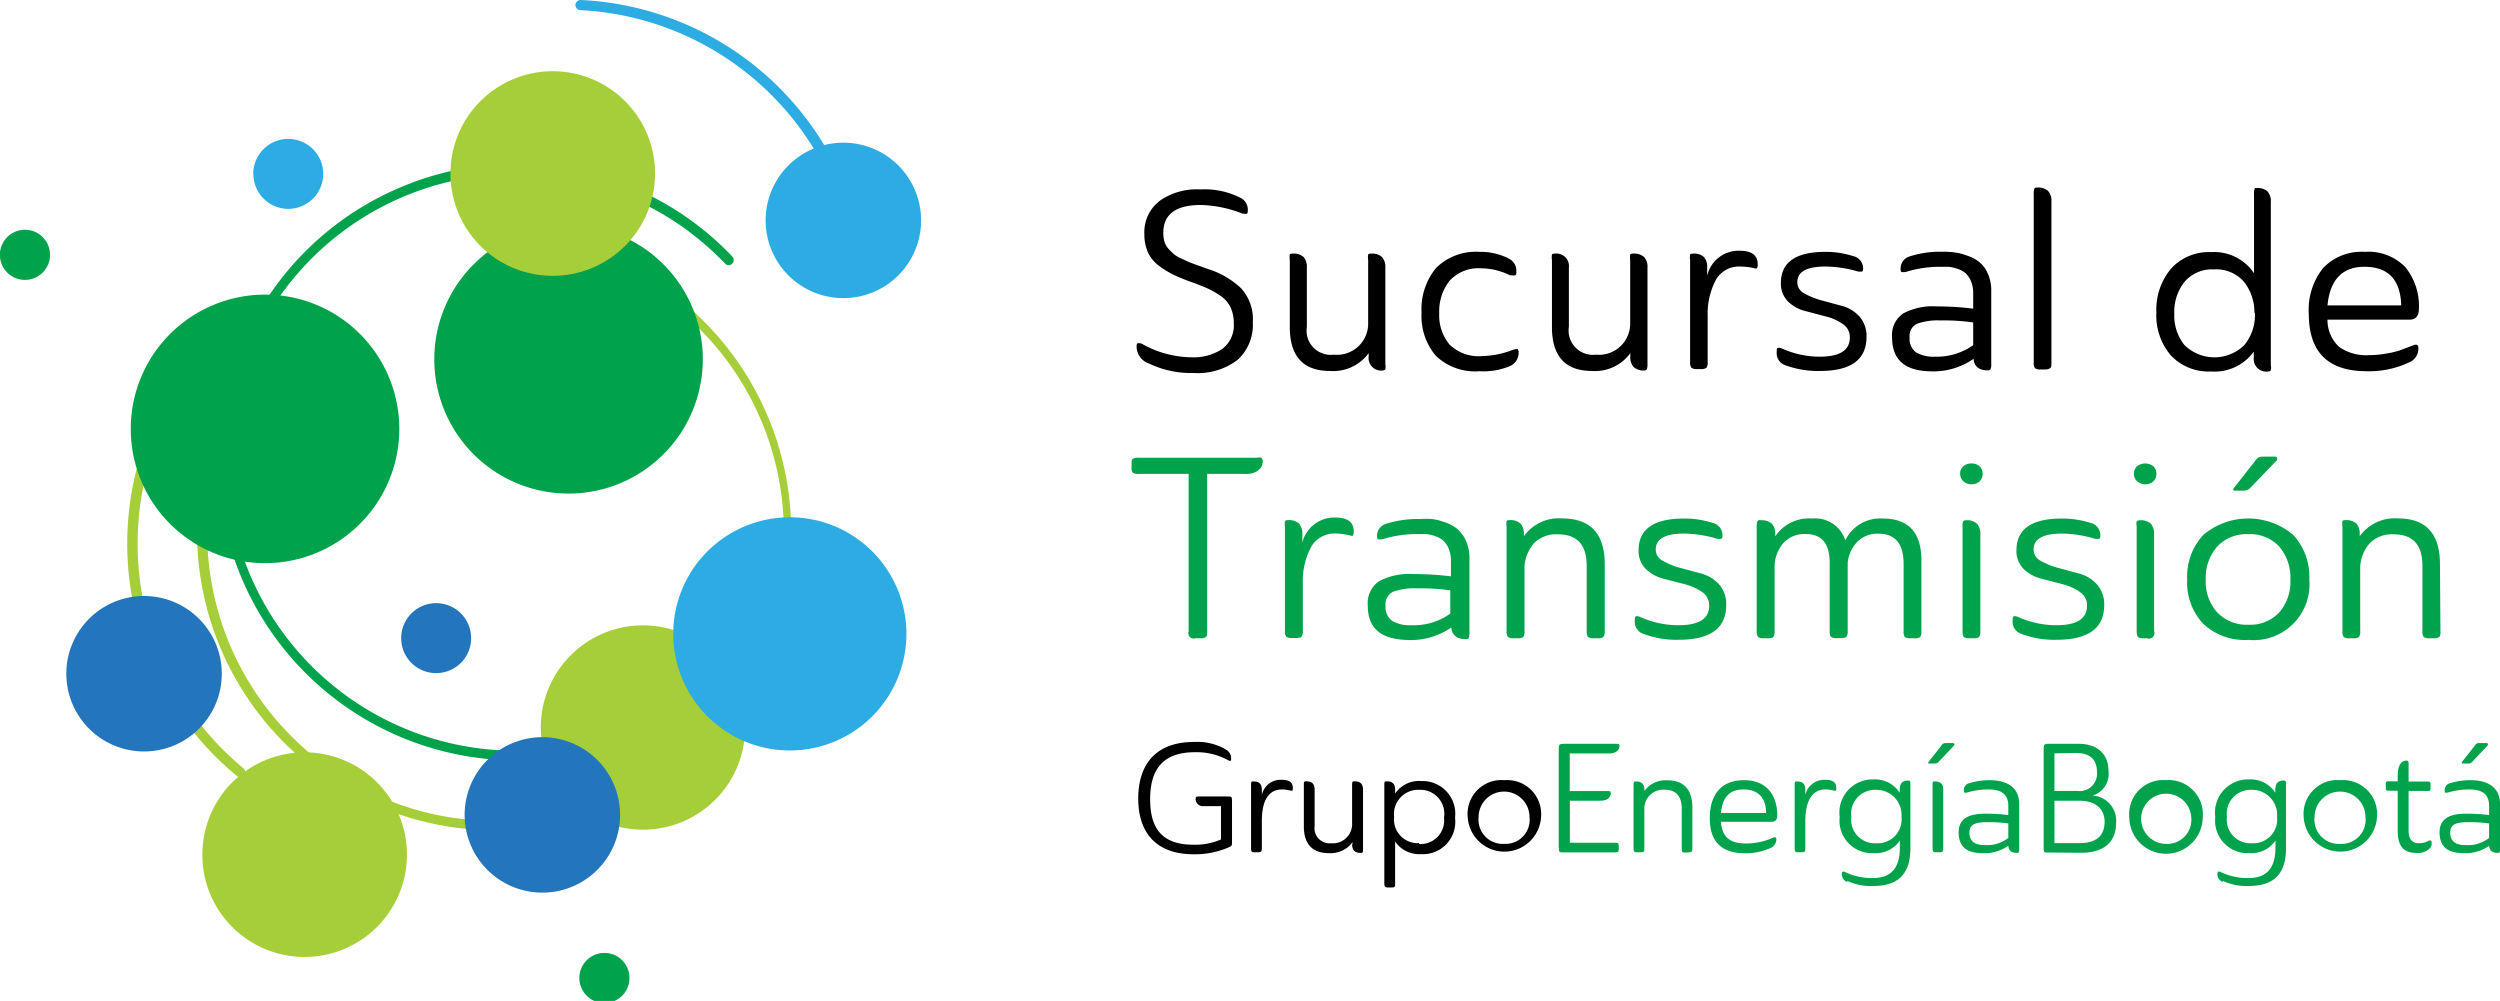 <svg xmlns="http://www.w3.org/2000/svg" xmlns:xlink="http://www.w3.org/1999/xlink" viewBox="0 0 199.41 79.84"><defs><style>.cls-1{fill:none;}.cls-2{fill:#a6ce39;}.cls-3{clip-path:url(#clip-path);}.cls-4{clip-path:url(#clip-path-2);}.cls-5{fill:#00a34b;}.cls-6{fill:#2376bc;}.cls-7{fill:#2cace3;}</style><clipPath id="clip-path"><rect class="cls-1" x="15.74" y="18.68" width="47.56" height="47.55"/></clipPath><clipPath id="clip-path-2"><rect class="cls-1" x="17.38" y="13.07" width="41.14" height="47.59"/></clipPath></defs><title>logo-sucursal-transmision</title><g id="Capa_2" data-name="Capa 2"><g id="Capa_1-2" data-name="Capa 1"><path class="cls-2" d="M19.16,62a.43.43,0,0,1-.25-.09,24,24,0,0,1,.23-37.27.4.4,0,0,1,.57.07.41.41,0,0,1-.07.57,23.22,23.22,0,0,0-.22,36,.41.41,0,0,1-.26.72"/><g class="cls-3"><path class="cls-2" d="M39.54,66.23A23.82,23.82,0,0,1,18.09,52.8a23.67,23.67,0,0,1-2.35-9.3.41.41,0,0,1,.81,0,23,23,0,0,0,2.27,9,23,23,0,1,0,21.64-33,.4.4,0,0,1-.38-.42.41.41,0,0,1,.42-.39,23.79,23.79,0,0,1-1,47.55"/></g><g class="cls-4"><path class="cls-5" d="M41.18,60.65a23.79,23.79,0,0,1-8.87-45.86,23.61,23.61,0,0,1,18.21.2,23.45,23.45,0,0,1,7.89,5.47.41.41,0,0,1,0,.57.4.4,0,0,1-.57,0,23.83,23.83,0,0,0-3.31-2.87,23.31,23.31,0,0,0-4.31-2.41A23,23,0,1,0,55.54,54.8a.41.41,0,0,1,.51.63,23.79,23.79,0,0,1-14.87,5.22"/></g><path class="cls-5" d="M10.43,34.22a10.71,10.71,0,1,1,10.7,10.7,10.7,10.7,0,0,1-10.7-10.7"/><path class="cls-5" d="M34.64,28.66a10.71,10.71,0,1,1,10.7,10.71,10.71,10.71,0,0,1-10.7-10.71"/><path class="cls-2" d="M43.18,58.88a8.15,8.15,0,1,1,9,7.25,8.15,8.15,0,0,1-9-7.25"/><path class="cls-2" d="M35.93,13.87A8.16,8.16,0,1,1,44.08,22a8.15,8.15,0,0,1-8.15-8.16"/><path class="cls-2" d="M16.14,68.18a8.16,8.16,0,1,1,8.16,8.15,8.15,8.15,0,0,1-8.16-8.15"/><path class="cls-6" d="M32,50.91a2.79,2.79,0,1,1,2.78,2.78A2.78,2.78,0,0,1,32,50.91"/><path class="cls-7" d="M68.55,21.39a.4.4,0,0,1-.4-.35A23.22,23.22,0,0,0,46.29.81.4.4,0,0,1,45.9.39.41.41,0,0,1,46.32,0,24,24,0,0,1,69,20.94a.4.4,0,0,1-.35.45h0"/><path class="cls-7" d="M53.7,50.56a9.3,9.3,0,1,1,9.3,9.3,9.3,9.3,0,0,1-9.3-9.3"/><path class="cls-7" d="M61.07,17.58a6.2,6.2,0,1,1,6.2,6.2,6.2,6.2,0,0,1-6.2-6.2"/><path class="cls-7" d="M20.2,13.87A2.79,2.79,0,1,1,23,16.66a2.79,2.79,0,0,1-2.79-2.79"/><path class="cls-5" d="M47.13,79.69a2,2,0,0,1,1.49-3.64,2,2,0,1,1-1.49,3.64"/><path class="cls-6" d="M37.06,65a6.2,6.2,0,1,1,6.2,6.2,6.2,6.2,0,0,1-6.2-6.2"/><path class="cls-6" d="M5.29,53.74a6.2,6.2,0,1,1,6.2,6.2,6.2,6.2,0,0,1-6.2-6.2"/><path class="cls-5" d="M1.24,22.18a2,2,0,1,1,2.6-1.09,2,2,0,0,1-2.6,1.09"/><path d="M95.65,63.53H97.9c.33,0,.37,0,.37.4v3.21c0,.28,0,.35-.27.45a6.72,6.72,0,0,1-2.79.55c-3.1,0-4.42-1.84-4.42-4.44s1.28-4.52,4.47-4.52a4.48,4.48,0,0,1,2.61.66.8.8,0,0,1,.33.64c0,.17,0,.25-.18.19A5.21,5.21,0,0,0,95.3,60c-2.64,0-3.56,1.49-3.56,3.74s.86,3.64,3.47,3.64a5.25,5.25,0,0,0,2.18-.42V64.3H96a.57.57,0,0,1-.63-.59c0-.17.08-.18.32-.18"/><path d="M100.65,65.38v2.26c0,.29-.05.34-.34.34h-.18c-.28,0-.34,0-.34-.34v-5c0-.24,0-.31.17-.31.49,0,.69.21.69.68v.4a1.53,1.53,0,0,1,1.57-1.21c.7,0,.9.26.9.66,0,.19,0,.24-.2.2a2.69,2.69,0,0,0-.67-.09c-1.07,0-1.58.9-1.6,2.42"/><path d="M107.88,67.34v-.16a2.18,2.18,0,0,1-1.88.87c-1.41,0-2-.82-2-2.14V62.63c0-.24,0-.31.17-.31.49,0,.69.21.69.68v2.9a1.2,1.2,0,0,0,1.32,1.36,1.53,1.53,0,0,0,1.67-1.47V62.63c0-.24,0-.31.17-.31.49,0,.7.21.7.68v4.72c0,.23,0,.31-.17.31-.49,0-.7-.21-.7-.69"/><path d="M111.28,67.09v3.36c0,.29,0,.34-.34.34h-.18c-.28,0-.34-.05-.34-.34V62.63c0-.24,0-.31.17-.31.49,0,.69.21.69.68v.3a2.31,2.31,0,0,1,2.1-1,2.61,2.61,0,0,1,2.68,2.93,2.58,2.58,0,0,1-2.69,2.9,2.36,2.36,0,0,1-2.09-1m1.9.19a1.88,1.88,0,0,0,2-2.1A1.91,1.91,0,0,0,113.2,63a1.93,1.93,0,0,0-2,2.15,1.89,1.89,0,0,0,2,2.1"/><path d="M120,62.23a2.71,2.71,0,0,1,2.92,2.94,2.93,2.93,0,0,1-5.85,0A2.7,2.7,0,0,1,120,62.23m0,5.08a1.92,1.92,0,0,0,2-2.14,2,2,0,1,0-4.06,0,1.93,1.93,0,0,0,2,2.14"/><path class="cls-5" d="M124.33,67.65V59.74c0-.35.06-.41.4-.41h4.18c.21,0,.27,0,.27.16,0,.31-.25.61-.83.61h-3.14v3h3c.21,0,.27,0,.27.16,0,.32-.24.61-.83.61h-2.43v3.35h3.58c.27,0,.32.05.32.29v.19c0,.24-.05.29-.32.29h-4.11c-.29,0-.35,0-.35-.33"/><path class="cls-5" d="M134.66,68h-.18c-.28,0-.34,0-.34-.34V64.5c0-.88-.36-1.51-1.38-1.51a1.51,1.51,0,0,0-1.6,1.55v3.1c0,.29,0,.34-.34.34h-.18c-.28,0-.34,0-.34-.34v-5c0-.24,0-.31.17-.31.49,0,.69.21.69.68v.09a2.09,2.09,0,0,1,1.83-.86c1.43,0,2,.86,2,2.2v3.21c0,.29-.06.34-.35.34"/><path class="cls-5" d="M137.27,65.55c.09,1.32.84,1.73,2,1.73a5.25,5.25,0,0,0,2.17-.47c.17-.08.25,0,.25.13a.75.75,0,0,1-.49.71,4.81,4.81,0,0,1-2,.41c-1.72,0-2.82-.77-2.82-2.78s1-3.05,2.74-3.05,2.64,1.14,2.64,2.82c0,.26-.08.5-.47.5Zm0-.7h3.6c0-1.15-.58-1.88-1.79-1.88s-1.7.72-1.81,1.88"/><path class="cls-5" d="M144,65.38v2.26c0,.29,0,.34-.34.34h-.17c-.28,0-.34,0-.34-.34v-5c0-.24,0-.31.17-.31.49,0,.68.21.68.68v.4a1.55,1.55,0,0,1,1.58-1.21c.69,0,.89.26.89.66,0,.19,0,.24-.2.2a2.57,2.57,0,0,0-.67-.09c-1.06,0-1.57.9-1.6,2.42"/><path class="cls-5" d="M147.37,70.36a.66.66,0,0,1-.46-.63c0-.22.1-.26.29-.16a4.92,4.92,0,0,0,2.15.47c1,0,2.19-.33,2.19-2.42v-.57a2.35,2.35,0,0,1-2.11,1,2.59,2.59,0,0,1-2.69-2.88,2.64,2.64,0,0,1,2.68-3,2.35,2.35,0,0,1,2.11,1.06v-.22c0-.52.19-.75.68-.75.16,0,.17.07.17.34v5.07c0,2.48-1.45,3-3,3a4.34,4.34,0,0,1-2.06-.42M149.61,63a1.9,1.9,0,0,0-1.94,2.15,1.88,1.88,0,0,0,2,2.11,1.9,1.9,0,0,0,2-2.1,2,2,0,0,0-2-2.16"/><path class="cls-5" d="M154.83,59.5c.14-.21.2-.23.45-.23h.45c.18,0,.23.11.07.26l-1.18,1.25a.38.38,0,0,1-.33.12h-.39c-.1,0-.14,0-.06-.14ZM155,63v4.64c0,.29-.05.34-.33.34h-.18c-.28,0-.34,0-.34-.34v-5c0-.24,0-.31.17-.31.49,0,.68.21.68.68"/><path class="cls-5" d="M158.42,64.9a16.14,16.14,0,0,1,1.77.11v-.73c0-1.2-.94-1.31-1.65-1.31a5.86,5.86,0,0,0-1.54.22c-.31.08-.35.05-.35-.11a.56.56,0,0,1,.42-.61,5.72,5.72,0,0,1,1.62-.24c.83,0,2.37.2,2.37,1.92v3.57c0,.23,0,.31-.17.31-.46,0-.66-.17-.7-.57a3.27,3.27,0,0,1-2.08.59c-1.27,0-1.88-.55-1.88-1.64s.73-1.51,2.19-1.51m1.77.78a11.35,11.35,0,0,0-1.6-.1c-.93,0-1.5.11-1.5.83s.46,1,1.23,1a2.79,2.79,0,0,0,1.87-.57Z"/><path class="cls-5" d="M163.35,68c-.28,0-.34,0-.34-.32V59.73c0-.34.06-.4.39-.4h2.39c1.69,0,2.39,1,2.39,2.13a1.81,1.81,0,0,1-1.27,2,2,2,0,0,1,1.88,2.18c0,1.41-.85,2.38-2.76,2.38Zm.52-7.91v3h1.85a1.38,1.38,0,0,0,1.54-1.53c0-.84-.41-1.5-1.68-1.5Zm0,3.78v3.38h2c1.44,0,2-.68,2-1.7s-.7-1.68-2-1.68Z"/><path class="cls-5" d="M172.78,62.23a2.72,2.72,0,0,1,2.92,2.94,2.93,2.93,0,0,1-5.86,0,2.71,2.71,0,0,1,2.94-2.94m0,5.08a1.92,1.92,0,0,0,2-2.14,2,2,0,1,0-2,2.14"/><path class="cls-5" d="M177.33,70.36a.66.66,0,0,1-.46-.63c0-.22.1-.26.29-.16a4.92,4.92,0,0,0,2.15.47c1,0,2.19-.33,2.19-2.42v-.57a2.35,2.35,0,0,1-2.11,1,2.59,2.59,0,0,1-2.69-2.88,2.64,2.64,0,0,1,2.68-3,2.35,2.35,0,0,1,2.11,1.06v-.22c0-.52.19-.75.68-.75.16,0,.17.07.17.34v5.07c0,2.48-1.45,3-3,3a4.34,4.34,0,0,1-2.06-.42M179.57,63a1.9,1.9,0,0,0-1.94,2.15,1.88,1.88,0,0,0,2,2.11,1.9,1.9,0,0,0,2-2.1,2,2,0,0,0-2-2.16"/><path class="cls-5" d="M186.68,62.23a2.71,2.71,0,0,1,2.92,2.94,2.93,2.93,0,0,1-5.85,0,2.7,2.7,0,0,1,2.93-2.94m0,5.08a1.92,1.92,0,0,0,2-2.14,2,2,0,1,0-4.06,0,1.93,1.93,0,0,0,2,2.14"/><path class="cls-5" d="M192.12,61v1.34h1.48c.23,0,.27,0,.27.28v.18c0,.26,0,.29-.27.29h-1.48v3.17c0,.83.44,1,.8,1a1.71,1.71,0,0,0,.85-.22c.13,0,.19,0,.19.2a.65.65,0,0,1-.08.35,1.33,1.33,0,0,1-1.19.44c-1,0-1.44-.58-1.44-1.79V63.07h-.68c-.24,0-.27,0-.27-.29V62.6c0-.24,0-.28.27-.28h.68v-.4c0-.88.28-1.25.68-1.25.18,0,.19.06.19.31"/><path class="cls-5" d="M196.77,64.9a15.85,15.85,0,0,1,1.77.11v-.73c0-1.2-.94-1.31-1.65-1.31a6,6,0,0,0-1.54.22c-.3.08-.35.05-.35-.11a.56.56,0,0,1,.43-.61,5.7,5.7,0,0,1,1.61-.24c.83,0,2.37.2,2.37,1.92v3.57c0,.23,0,.31-.17.31-.45,0-.66-.17-.7-.56a3.33,3.33,0,0,1-2.07.58c-1.27,0-1.88-.55-1.88-1.64s.73-1.51,2.18-1.51m1.77.78a11.35,11.35,0,0,0-1.6-.1c-.93,0-1.5.11-1.5.83s.46,1,1.23,1a2.77,2.77,0,0,0,1.87-.57Zm-1.16-6.18a.42.42,0,0,1,.46-.23h.45c.18,0,.23.11.07.26l-1.18,1.25a.39.39,0,0,1-.33.12h-.39c-.1,0-.14,0-.07-.14Z"/><path d="M95.79,16.35q-3,0-3,2.22a2.58,2.58,0,0,0,.09.7,1.47,1.47,0,0,0,.32.57q.22.24.42.42a2.67,2.67,0,0,0,.6.36l.64.29c.15.06.4.16.75.28l.75.27A6.78,6.78,0,0,1,99,23a3.67,3.67,0,0,1,.93,2.7,3.78,3.78,0,0,1-1.21,3,5.23,5.23,0,0,1-3.52,1.05A7.67,7.67,0,0,1,91.66,29a1.45,1.45,0,0,1-1-1.28c0-.21,0-.33.14-.35a.7.7,0,0,1,.42.13,8.19,8.19,0,0,0,3.82,1,4.12,4.12,0,0,0,2.44-.66,2.35,2.35,0,0,0,.93-2.06,2.91,2.91,0,0,0-.25-1.25,2.31,2.31,0,0,0-.79-.92,6.8,6.8,0,0,0-1-.58c-.28-.13-.68-.29-1.19-.48a15.63,15.63,0,0,1-1.48-.59,7.05,7.05,0,0,1-1.2-.72,2.79,2.79,0,0,1-.92-1.08,3.46,3.46,0,0,1-.3-1.48A3.14,3.14,0,0,1,92.53,16a5.13,5.13,0,0,1,3.2-.89,6.35,6.35,0,0,1,3.28.7,1.06,1.06,0,0,1,.52.93c0,.16,0,.26-.08.3s-.17,0-.34,0A9.74,9.74,0,0,0,95.79,16.35Z"/><path d="M110.3,29.55a1,1,0,0,1-1.13-1.12v-.26a3.5,3.5,0,0,1-3.08,1.42q-3.21,0-3.21-3.5V20.73a1.16,1.16,0,0,1,0-.41q0-.09.24-.09a1.17,1.17,0,0,1,.86.27,1.19,1.19,0,0,1,.26.84v4.73a1.93,1.93,0,0,0,2.15,2.22,2.49,2.49,0,0,0,2.74-2.4V20.73a1.16,1.16,0,0,1,0-.41q0-.09.24-.09a1.17,1.17,0,0,1,.86.27,1.15,1.15,0,0,1,.27.84v7.71a.93.93,0,0,1,0,.4A.24.24,0,0,1,110.3,29.55Z"/><path d="M118,29.61a4.5,4.5,0,0,1-3.49-1.25,4.91,4.91,0,0,1-1.12-3.42,5.16,5.16,0,0,1,1.16-3.57A4.5,4.5,0,0,1,118,20.09a4.85,4.85,0,0,1,2.43.58,1.07,1.07,0,0,1,.52,1c0,.16,0,.26-.1.29s-.2,0-.4,0a5.42,5.42,0,0,0-2.33-.56,3.12,3.12,0,0,0-2.5,1,3.92,3.92,0,0,0-.82,2.59,3.63,3.63,0,0,0,.81,2.48,3.32,3.32,0,0,0,2.63.93,7,7,0,0,0,2.39-.48,1.21,1.21,0,0,1,.42-.08s.08.09.08.22a1.17,1.17,0,0,1-.64,1.12A5.52,5.52,0,0,1,118,29.61Z"/><path d="M131.18,29.55a1.19,1.19,0,0,1-.87-.27,1.16,1.16,0,0,1-.27-.85v-.26A3.48,3.48,0,0,1,127,29.59q-3.21,0-3.21-3.5V20.73a1.16,1.16,0,0,1,0-.41c0-.06.1-.09.23-.09a1,1,0,0,1,1.12,1.11v4.73a1.94,1.94,0,0,0,2.16,2.22,2.49,2.49,0,0,0,2.73-2.4V20.73a1.47,1.47,0,0,1,0-.41q0-.09.24-.09a1.19,1.19,0,0,1,.87.27,1.15,1.15,0,0,1,.27.84v7.71a1.13,1.13,0,0,1-.05.4A.24.24,0,0,1,131.18,29.55Z"/><path d="M138.82,21.26a2.13,2.13,0,0,0-1.92,1,5.8,5.8,0,0,0-.69,2.93v3.69a.69.69,0,0,1-.1.46.75.75,0,0,1-.46.1h-.28a.74.74,0,0,1-.45-.1.68.68,0,0,1-.11-.46V20.73a1.16,1.16,0,0,1,0-.41q0-.09.24-.09a1.15,1.15,0,0,1,.86.27,1.19,1.19,0,0,1,.26.84V22a2.57,2.57,0,0,1,2.57-2c1,0,1.46.36,1.46,1.08a.47.47,0,0,1-.06.3c0,.05-.13.06-.26,0A5.66,5.66,0,0,0,138.82,21.26Z"/><path d="M145.59,21.26c-1.49,0-2.23.42-2.23,1.25a1,1,0,0,0,.57.9,5.83,5.83,0,0,0,1.37.55l1.62.44a2.86,2.86,0,0,1,1.4.85,2.33,2.33,0,0,1,.56,1.62c0,1.81-1.23,2.72-3.71,2.72a7.5,7.5,0,0,1-2.77-.46,1,1,0,0,1-.68-1.06c0-.19,0-.29.1-.32s.22,0,.48.12a7.3,7.3,0,0,0,2.85.58q2.4,0,2.4-1.53a1.24,1.24,0,0,0-.57-1.08,4.12,4.12,0,0,0-1.39-.61L144,24.81a3,3,0,0,1-1.38-.76,2,2,0,0,1-.57-1.47q0-2.49,3.55-2.49a7.16,7.16,0,0,1,2.22.34,1,1,0,0,1,.79.95c0,.16,0,.26-.11.28a1,1,0,0,1-.49-.06A9.56,9.56,0,0,0,145.59,21.26Z"/><path d="M150.92,26.91a2.1,2.1,0,0,1,.87-1.9,5,5,0,0,1,2.7-.57,23.4,23.4,0,0,1,2.9.18v-1.2a2.4,2.4,0,0,0-.18-1,1.93,1.93,0,0,0-.43-.63,2,2,0,0,0-.64-.35,3.71,3.71,0,0,0-.71-.16c-.21,0-.46,0-.74,0a9.23,9.23,0,0,0-2.51.36,1,1,0,0,1-.48.06c-.07,0-.1-.1-.1-.24a1,1,0,0,1,.7-1,7.89,7.89,0,0,1,2.63-.38,7,7,0,0,1,.94.05,4.23,4.23,0,0,1,1,.25,2.94,2.94,0,0,1,1,.52,2.34,2.34,0,0,1,.68.91,3.24,3.24,0,0,1,.28,1.4v5.83a.93.93,0,0,1-.05.4.24.24,0,0,1-.23.1c-.7,0-1.08-.31-1.13-.92a5.59,5.59,0,0,1-3.4,1C151.94,29.59,150.92,28.7,150.92,26.91Zm6.47.62V25.72a16.41,16.41,0,0,0-2.62-.16,4.82,4.82,0,0,0-1.87.27,1.06,1.06,0,0,0-.58,1.08,1.35,1.35,0,0,0,.5,1.19,2.72,2.72,0,0,0,1.51.35A5,5,0,0,0,157.39,27.53Z"/><path d="M163.63,28.91c0,.24,0,.39-.11.46a.74.74,0,0,1-.45.1h-.3a.78.78,0,0,1-.45-.1.69.69,0,0,1-.1-.46V15.46a.9.9,0,0,1,.05-.4c0-.07.1-.1.22-.1a1.19,1.19,0,0,1,.87.27,1.16,1.16,0,0,1,.27.85Z"/><path d="M180,15a1.19,1.19,0,0,1,.87.27,1.2,1.2,0,0,1,.26.85V29.13a.93.93,0,0,1,0,.4.22.22,0,0,1-.22.1,1,1,0,0,1-1.14-1.1v-.48a3.85,3.85,0,0,1-3.4,1.58,4.12,4.12,0,0,1-3.22-1.29A4.9,4.9,0,0,1,172,24.92a5.1,5.1,0,0,1,1.17-3.49,4.07,4.07,0,0,1,3.21-1.32,3.81,3.81,0,0,1,3.41,1.69V15.46a.9.9,0,0,1,.05-.4C179.84,15,179.92,15,180,15Zm-.18,10a3.94,3.94,0,0,0-.82-2.51,2.93,2.93,0,0,0-2.42-1,2.87,2.87,0,0,0-2.34,1,3.85,3.85,0,0,0-.81,2.54,3.73,3.73,0,0,0,.81,2.49,3.4,3.4,0,0,0,4.78,0A3.76,3.76,0,0,0,179.86,24.92Z"/><path d="M192.17,25.5h-6.52a2.92,2.92,0,0,0,.94,2.18,3.77,3.77,0,0,0,2.35.65,8,8,0,0,0,1.47-.14,7.13,7.13,0,0,0,1-.24l1.07-.4c.28-.12.42-.05.42.22a1.19,1.19,0,0,1-.8,1.16,7.4,7.4,0,0,1-3.33.68q-4.6,0-4.61-4.55a5.31,5.31,0,0,1,1.16-3.7,4.23,4.23,0,0,1,3.31-1.27,4.09,4.09,0,0,1,3.23,1.22,4.93,4.93,0,0,1,1.08,3.37C192.93,25.22,192.68,25.5,192.17,25.5Zm-3.57-4.22q-2.65,0-2.95,3.08h5.88Q191.44,21.28,188.6,21.28Z"/><path class="cls-5" d="M100.72,36.8a.88.88,0,0,1-.34.7,1.48,1.48,0,0,1-1,.3H96.29V50.36c0,.23,0,.38-.11.45a.66.66,0,0,1-.44.1h-.38a.43.43,0,0,1-.55-.55V37.8h-4a.75.75,0,0,1-.45-.09.55.55,0,0,1-.1-.4V37c0-.21,0-.34.1-.4a.75.75,0,0,1,.45-.09h9.43a.93.93,0,0,1,.37,0C100.69,36.6,100.72,36.68,100.72,36.8Z"/><path class="cls-5" d="M106.62,42.56a2.15,2.15,0,0,0-2,1,5.77,5.77,0,0,0-.7,3v3.76a.71.71,0,0,1-.11.47c-.06.07-.22.1-.46.1h-.29a.72.72,0,0,1-.46-.1.71.71,0,0,1-.11-.47V42a1.57,1.57,0,0,1,0-.42c0-.06.11-.09.25-.09a1.18,1.18,0,0,1,.87.27,1.21,1.21,0,0,1,.27.87v.65a2.62,2.62,0,0,1,2.62-2c1,0,1.48.37,1.48,1.1a.55.55,0,0,1-.06.32c0,.05-.13.06-.26,0A5.28,5.28,0,0,0,106.62,42.56Z"/><path class="cls-5" d="M109.1,48.31a2.13,2.13,0,0,1,.88-1.94,5.09,5.09,0,0,1,2.75-.58,24.09,24.09,0,0,1,3,.18V44.75a2.5,2.5,0,0,0-.18-1,1.85,1.85,0,0,0-.44-.64,2,2,0,0,0-.65-.35,3,3,0,0,0-.72-.16q-.33,0-.75,0a9.53,9.53,0,0,0-2.56.36,1,1,0,0,1-.49.06c-.07,0-.1-.11-.1-.24a1,1,0,0,1,.71-1,8.44,8.44,0,0,1,2.68-.38,7.33,7.33,0,0,1,1,0,4.7,4.7,0,0,1,1,.25,3.32,3.32,0,0,1,1,.53,2.63,2.63,0,0,1,.69.93,3.38,3.38,0,0,1,.29,1.43v5.93a.91.91,0,0,1-.06.41c0,.07-.11.1-.23.1-.72,0-1.1-.31-1.16-.93a5.66,5.66,0,0,1-3.45,1C110.14,51,109.1,50.12,109.1,48.31Zm6.58.63V47.09a16.89,16.89,0,0,0-2.66-.16,4.92,4.92,0,0,0-1.9.27,1.09,1.09,0,0,0-.6,1.11,1.35,1.35,0,0,0,.52,1.21,2.77,2.77,0,0,0,1.53.35A5,5,0,0,0,115.68,48.94Z"/><path class="cls-5" d="M128,50.34a.71.71,0,0,1-.11.47.72.72,0,0,1-.46.1h-.3a.71.71,0,0,1-.46-.1c-.08-.07-.11-.23-.11-.47V45.12c0-1.67-.77-2.5-2.3-2.5a2.48,2.48,0,0,0-1.88.69,3.09,3.09,0,0,0-.78,1.89v5.14a.79.79,0,0,1-.1.47.72.72,0,0,1-.47.1h-.29a.67.67,0,0,1-.45-.1.65.65,0,0,1-.12-.47V42a1.14,1.14,0,0,1,0-.42q0-.09.24-.09a1.16,1.16,0,0,1,.87.27,1.21,1.21,0,0,1,.27.87v.14a3.42,3.42,0,0,1,3.05-1.42Q128,41.36,128,45Z"/><path class="cls-5" d="M134.34,42.56c-1.52,0-2.27.42-2.27,1.27a1,1,0,0,0,.58.91,5.59,5.59,0,0,0,1.39.56l1.66.45a2.94,2.94,0,0,1,1.42.86,2.39,2.39,0,0,1,.57,1.66q0,2.76-3.78,2.76a7.36,7.36,0,0,1-2.82-.47,1,1,0,0,1-.69-1.07c0-.19,0-.3.1-.33s.23,0,.49.12a7.37,7.37,0,0,0,2.9.59c1.63,0,2.44-.52,2.44-1.56a1.27,1.27,0,0,0-.58-1.1,4.4,4.4,0,0,0-1.4-.62l-1.66-.43a3.14,3.14,0,0,1-1.41-.77,2,2,0,0,1-.58-1.49c0-1.7,1.21-2.54,3.62-2.54a7.36,7.36,0,0,1,2.26.34,1,1,0,0,1,.81,1c0,.16,0,.25-.11.28a1,1,0,0,1-.5-.06A9.54,9.54,0,0,0,134.34,42.56Z"/><path class="cls-5" d="M140.46,41.5a1.18,1.18,0,0,1,.87.27,1.21,1.21,0,0,1,.27.87v.14a3.23,3.23,0,0,1,2.94-1.42,2.51,2.51,0,0,1,2.65,1.74,3.08,3.08,0,0,1,3-1.74q3.08,0,3.07,3.37v5.61a.72.72,0,0,1-.1.47.7.7,0,0,1-.47.1h-.3a.67.67,0,0,1-.45-.1.72.72,0,0,1-.1-.47V45q0-2.43-2-2.43a2.25,2.25,0,0,0-1.69.64,2.86,2.86,0,0,0-.77,1.65v5.47a.71.71,0,0,1-.11.47.72.72,0,0,1-.46.1h-.3a.71.71,0,0,1-.46-.1c-.08-.07-.11-.23-.11-.47V44.89c0-1.53-.63-2.29-1.89-2.29a2.26,2.26,0,0,0-1.78.69,2.94,2.94,0,0,0-.72,1.81v5.24a.71.71,0,0,1-.11.47c-.06.07-.21.1-.44.1h-.31a.67.67,0,0,1-.45-.1.65.65,0,0,1-.12-.47V42a1.15,1.15,0,0,1,.05-.41A.25.25,0,0,1,140.46,41.5Z"/><path class="cls-5" d="M156.35,37.8a.76.76,0,0,1,.25-.61.92.92,0,0,1,.65-.22.93.93,0,0,1,.65.22.87.87,0,0,1,0,1.21,1,1,0,0,1-.64.23.93.93,0,0,1-.64-.23A.79.79,0,0,1,156.35,37.8Zm.47,3.7a1.16,1.16,0,0,1,.87.27,1.21,1.21,0,0,1,.27.87v7.7a.79.79,0,0,1-.1.47.72.72,0,0,1-.47.1h-.29a.67.67,0,0,1-.45-.1c-.08-.07-.11-.23-.11-.47V42a1,1,0,0,1,.05-.41C156.62,41.53,156.7,41.5,156.82,41.5Z"/><path class="cls-5" d="M164.48,42.56c-1.52,0-2.27.42-2.27,1.27a1,1,0,0,0,.58.91,5.75,5.75,0,0,0,1.39.56l1.66.45a2.94,2.94,0,0,1,1.42.86,2.4,2.4,0,0,1,.58,1.66c0,1.84-1.27,2.76-3.78,2.76a7.38,7.38,0,0,1-2.83-.47,1,1,0,0,1-.69-1.07c0-.19,0-.3.1-.33s.23,0,.49.12a7.41,7.41,0,0,0,2.9.59c1.63,0,2.44-.52,2.44-1.56a1.27,1.27,0,0,0-.58-1.1,4.4,4.4,0,0,0-1.4-.62l-1.66-.43a3.14,3.14,0,0,1-1.41-.77,2,2,0,0,1-.58-1.49c0-1.7,1.21-2.54,3.62-2.54a7.36,7.36,0,0,1,2.26.34,1,1,0,0,1,.81,1c0,.16,0,.25-.11.28a1,1,0,0,1-.5-.06A9.54,9.54,0,0,0,164.48,42.56Z"/><path class="cls-5" d="M170.21,37.8a.8.8,0,0,1,.25-.61,1.07,1.07,0,0,1,1.3,0,.87.87,0,0,1,0,1.21,1,1,0,0,1-1.28,0A.79.79,0,0,1,170.21,37.8Zm.47,3.7a1.2,1.2,0,0,1,.88.27,1.26,1.26,0,0,1,.26.87v7.7a.44.44,0,0,1-.57.57H171a.69.69,0,0,1-.46-.1c-.08-.07-.11-.23-.11-.47V42a1,1,0,0,1,0-.41C170.48,41.53,170.56,41.5,170.68,41.5Z"/><path class="cls-5" d="M174.46,46.23a4.88,4.88,0,0,1,1.28-3.56,5.56,5.56,0,0,1,7.18,0,4.89,4.89,0,0,1,1.28,3.55,4.45,4.45,0,0,1-4.86,4.82,4.84,4.84,0,0,1-3.61-1.29A4.79,4.79,0,0,1,174.46,46.23Zm2.38-2.62a3.77,3.77,0,0,0-.9,2.62,3.67,3.67,0,0,0,.9,2.6,3.25,3.25,0,0,0,2.5,1,3.18,3.18,0,0,0,2.48-1,3.75,3.75,0,0,0,.87-2.6,3.81,3.81,0,0,0-.88-2.62,3.14,3.14,0,0,0-2.47-1A3.2,3.2,0,0,0,176.84,43.61Zm1.36-4.71,1.65-2.1a.94.94,0,0,1,.31-.32,1.18,1.18,0,0,1,.44-.06h.75c.16,0,.26,0,.28.12s0,.19-.16.32l-2,2.08a.76.76,0,0,1-.55.2h-.65C178.11,39.14,178.08,39.06,178.2,38.9Z"/><path class="cls-5" d="M194.66,50.34c0,.24,0,.4-.11.47a.67.67,0,0,1-.45.1h-.31a.72.72,0,0,1-.46-.1.71.71,0,0,1-.11-.47V45.12c0-1.67-.76-2.5-2.3-2.5a2.48,2.48,0,0,0-1.88.69,3.09,3.09,0,0,0-.78,1.89v5.14a.72.72,0,0,1-.1.47.7.7,0,0,1-.47.1h-.28a.72.72,0,0,1-.46-.1.71.71,0,0,1-.11-.47V42a1.23,1.23,0,0,1,0-.42q0-.09.24-.09a1.2,1.2,0,0,1,.88.27,1.26,1.26,0,0,1,.26.87v.14a3.44,3.44,0,0,1,3.05-1.42c2.24,0,3.35,1.22,3.35,3.65Z"/></g></g></svg>